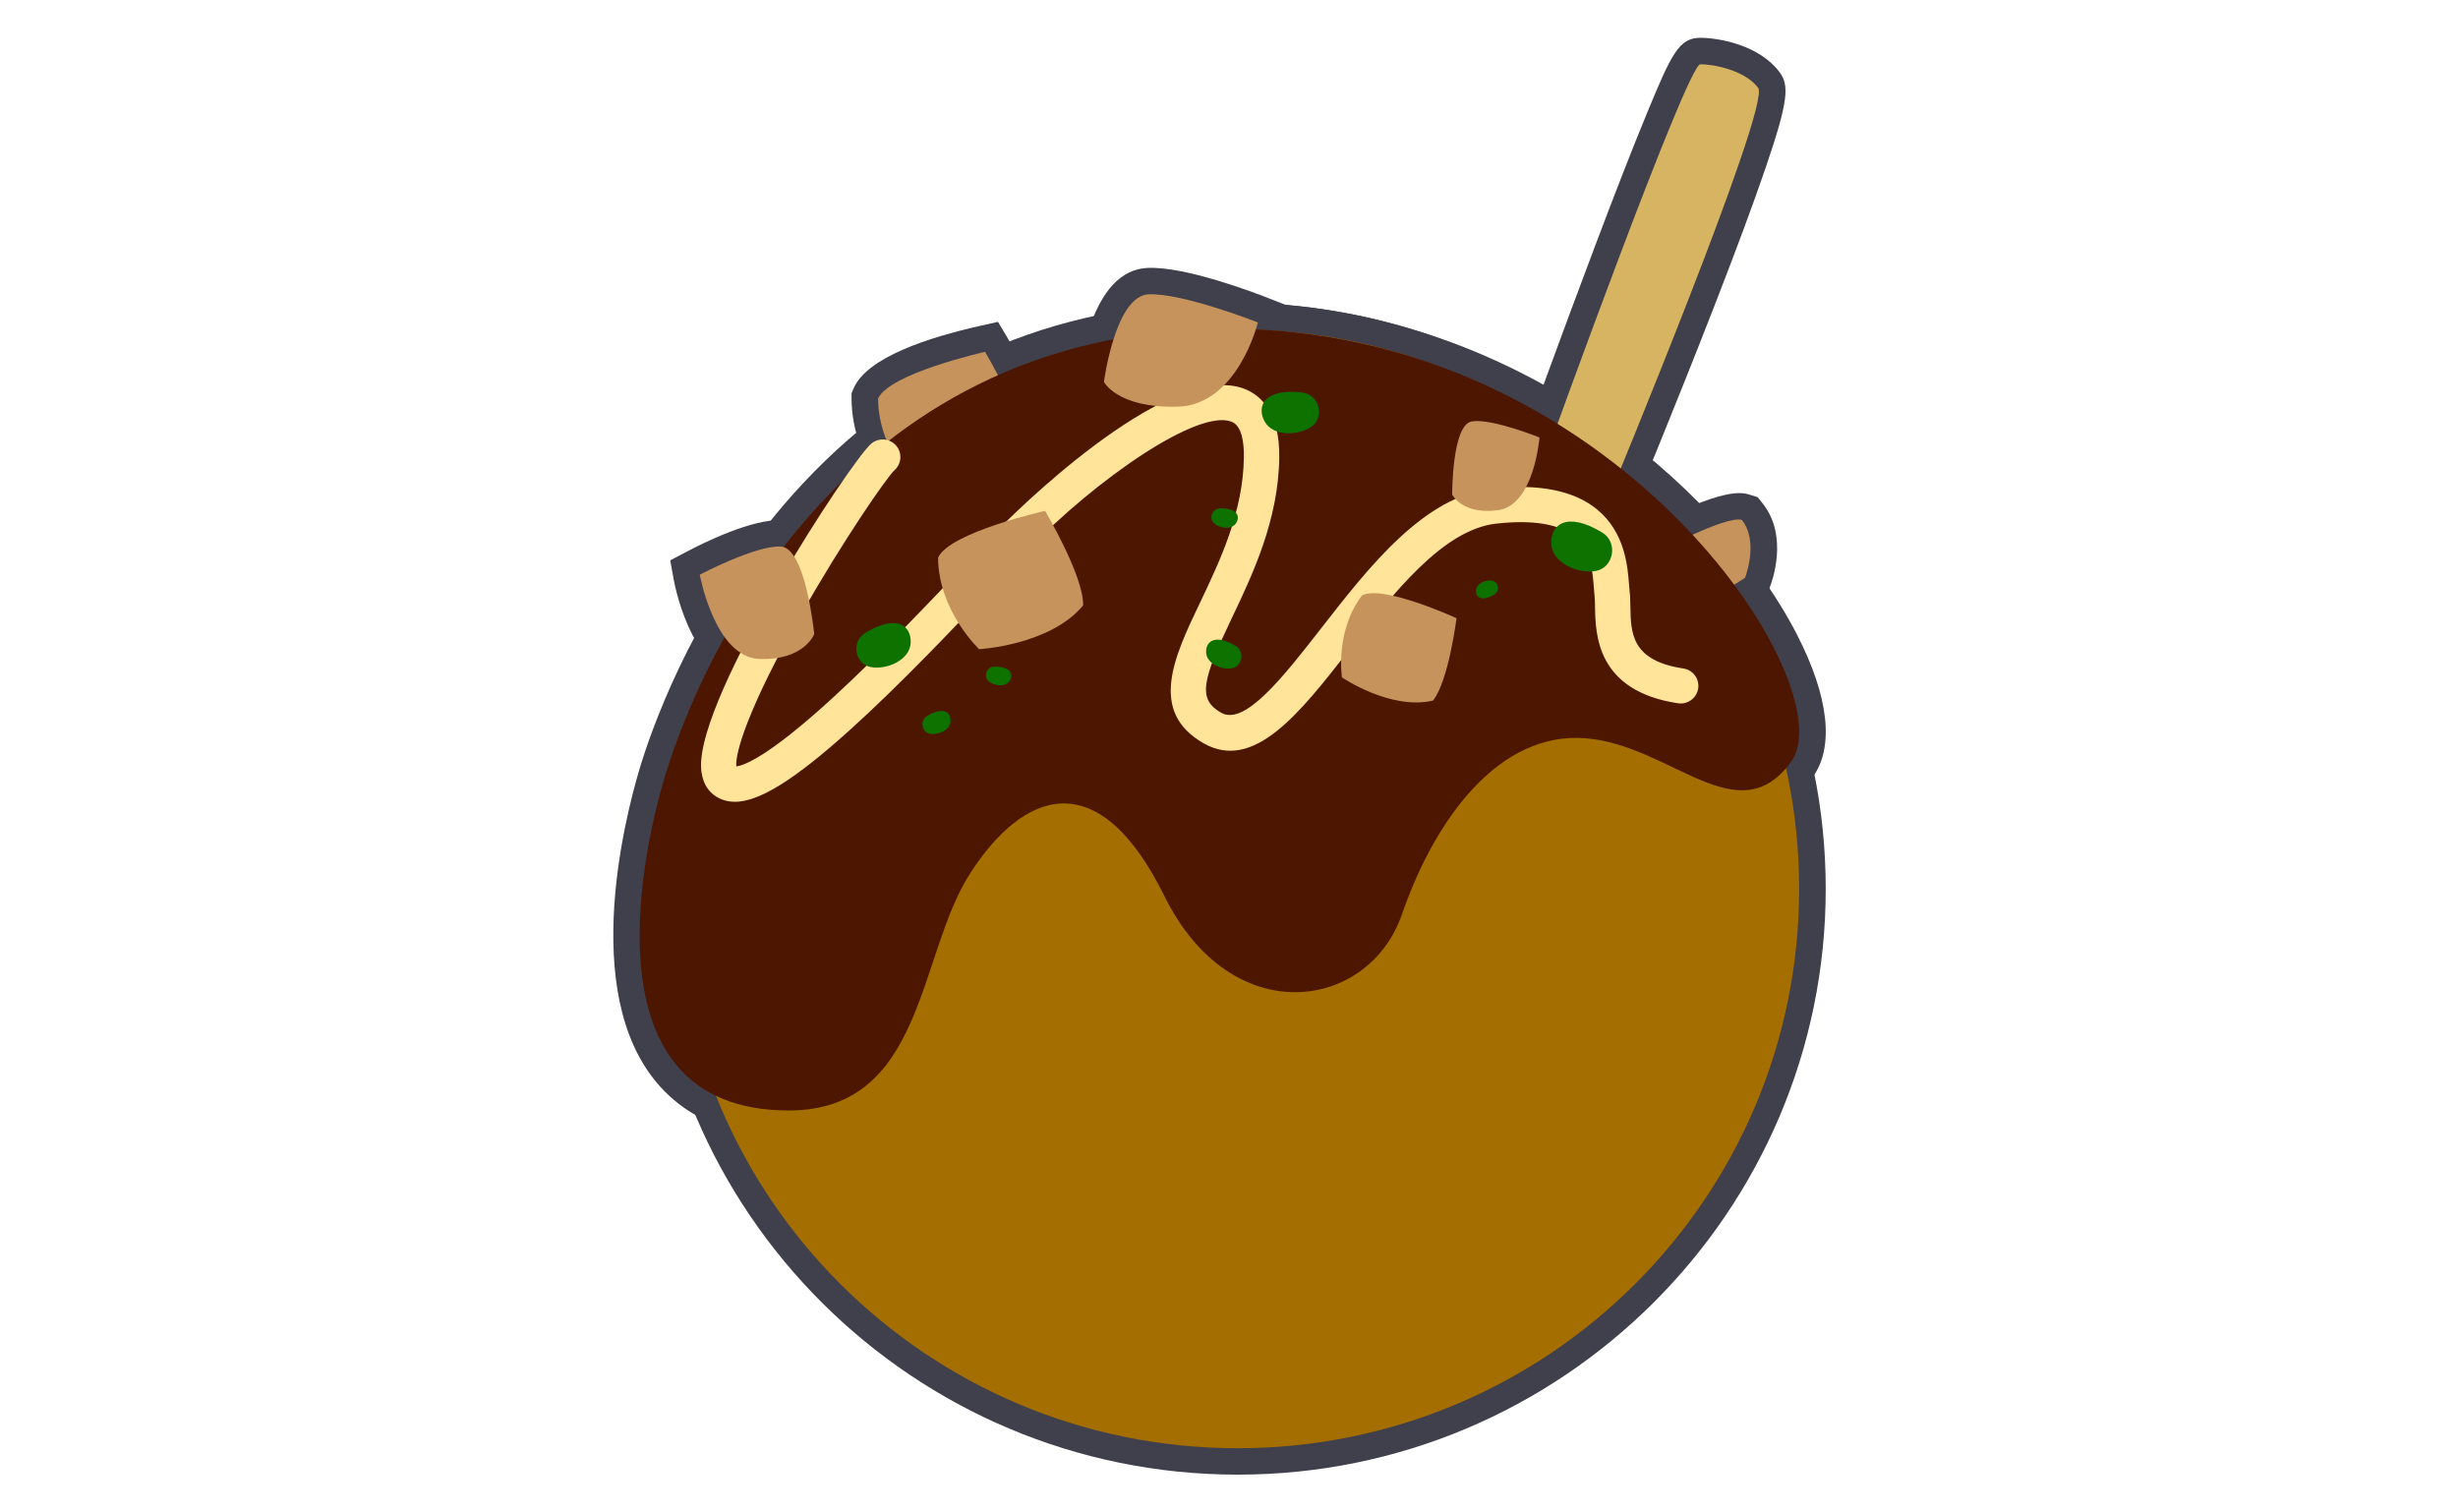 <svg width="130" height="80" viewBox="0 0 130 80" fill="none" xmlns="http://www.w3.org/2000/svg">
<path d="M65.463 78C48.315 78 34.366 64.1 34.366 47.017C34.366 29.934 48.317 16.033 65.463 16.033C82.609 16.033 96.56 29.934 96.56 47.017C96.56 64.1 82.609 78 65.463 78ZM65.463 18.829C49.863 18.829 37.172 31.474 37.172 47.017C37.172 62.56 49.863 75.204 65.463 75.204C81.063 75.204 93.754 62.56 93.754 47.017C93.754 31.474 81.063 18.829 65.463 18.829Z" fill="#403F4C"/>
<path d="M87.855 33.722H87.214L86.796 33.242C86.019 32.354 86.005 30.525 86.132 29.146L86.2 28.401L86.861 28.044C91.148 25.728 92.165 26.047 92.548 26.168L92.96 26.297L93.227 26.632C94.616 28.377 93.706 30.807 93.596 31.08L93.439 31.474L93.089 31.714C92.789 31.919 90.107 33.722 87.855 33.722ZM88.886 30.139C88.884 30.341 88.886 30.542 88.893 30.723C89.649 30.477 90.484 30.043 91.099 29.668C91.138 29.493 91.169 29.295 91.178 29.104C90.57 29.332 89.731 29.712 88.886 30.139Z" fill="#403F4C"/>
<path d="M48.082 27.355L47.645 26.94C47.539 26.84 45.056 24.454 45.037 21.094V20.798L45.154 20.528C45.872 18.887 49.157 17.839 51.788 17.247L52.782 17.024L53.301 17.897C53.83 18.785 55.553 21.828 55.509 23.648L55.497 24.132L55.186 24.505C53.093 27.017 49.127 27.296 48.683 27.32L48.079 27.352L48.082 27.355ZM47.876 21.569C48.033 22.837 48.725 23.89 49.178 24.458C50.154 24.312 51.664 23.925 52.637 23.112C52.457 22.406 51.957 21.273 51.398 20.225C49.878 20.64 48.447 21.183 47.876 21.569Z" fill="#403F4C"/>
<path d="M85.621 28.696L80.294 24.05L80.617 23.153C80.635 23.102 82.464 18.028 84.358 13.018C85.471 10.069 86.39 7.718 87.09 6.026C88.406 2.834 88.799 2 89.933 2C90.908 2 93.036 2.377 94.112 3.808C94.636 4.505 94.603 5.295 93.378 8.885C92.744 10.744 91.811 13.258 90.602 16.359C88.553 21.623 86.388 26.842 86.367 26.893L85.619 28.694L85.621 28.696ZM83.582 23.202L84.522 24.02C87.838 15.942 91.081 7.473 91.568 5.236C91.315 5.087 90.969 4.966 90.637 4.889C89.447 7.361 86.035 16.434 83.584 23.202H83.582Z" fill="#403F4C"/>
<path d="M41.715 60.134C38.469 60.134 36.014 59.034 34.419 56.865C30.607 51.686 33.359 42.126 33.951 40.262C34.711 37.86 37.01 31.683 41.902 26.189C47.904 19.451 55.612 16.017 64.807 15.984C71.705 15.956 78.452 18.037 84.302 21.988C88.951 25.129 92.864 29.346 95.036 33.559C96.724 36.835 97.024 39.512 95.876 41.096C93.418 44.489 90.359 43.028 87.899 41.853C86.561 41.215 85.177 40.553 83.755 40.437C79.892 40.118 76.948 44.556 75.48 48.808C74.483 51.69 71.925 53.671 68.962 53.857C65.478 54.076 62.248 51.888 60.333 48.009C59.057 45.425 57.654 43.964 56.377 43.892C55.2 43.829 53.786 44.943 52.49 46.954C51.747 48.109 51.234 49.647 50.694 51.278C49.382 55.222 47.75 60.132 41.717 60.132L41.715 60.134ZM64.924 18.78C64.886 18.78 64.851 18.78 64.816 18.78C56.454 18.808 49.45 21.925 43.999 28.044C39.465 33.135 37.332 38.871 36.626 41.101C36.376 41.893 35.539 44.719 35.3 47.86C35.052 51.103 35.532 53.645 36.682 55.211C37.735 56.641 39.381 57.336 41.715 57.336C45.529 57.336 46.597 54.701 48.028 50.4C48.601 48.678 49.193 46.895 50.126 45.446C52.036 42.475 54.251 40.973 56.533 41.101C58.93 41.236 61.056 43.144 62.849 46.774C64.248 49.607 66.469 51.215 68.784 51.068C70.641 50.952 72.189 49.738 72.825 47.9C75.173 41.103 79.343 37.273 83.984 37.65C85.923 37.809 87.618 38.617 89.113 39.332C92.181 40.798 92.735 40.656 93.6 39.461C93.911 39.032 93.885 37.445 92.541 34.836C90.605 31.084 86.938 27.145 82.729 24.302C77.381 20.688 71.226 18.778 64.928 18.778L64.924 18.78Z" fill="#403F4C"/>
<path d="M38.837 42.869C38.332 42.869 37.888 42.725 37.492 42.431C37.111 42.149 36.651 41.602 36.613 40.588C36.466 36.471 44.655 24.069 45.775 23.114L47.602 25.236C47.602 25.236 47.618 25.222 47.627 25.213C47.185 25.651 44.999 28.841 42.894 32.527C40.652 36.455 39.761 38.741 39.501 39.836C40.198 39.482 41.554 38.582 44.008 36.308C46.453 34.039 49.115 31.227 51.058 29.172C51.647 28.55 52.176 27.99 52.62 27.527C54.011 26.082 56.38 23.946 58.861 22.282C62.018 20.166 64.364 19.468 66.033 20.148C67.006 20.544 68.157 21.567 68.129 24.188C68.089 27.615 66.688 30.553 65.563 32.911C63.975 36.241 63.975 36.807 64.82 37.289C65.725 37.806 67.909 34.994 69.506 32.944C72.116 29.593 75.072 25.798 78.874 25.376C81.467 25.087 83.453 25.495 84.771 26.585C86.401 27.932 86.546 29.845 86.623 30.875C86.633 31.001 86.642 31.115 86.651 31.208C86.684 31.478 86.689 31.758 86.694 32.054C86.703 32.657 86.715 33.34 86.993 33.831C87.108 34.032 87.454 34.645 89.097 34.892L88.679 37.657C83.967 36.949 83.913 33.55 83.89 32.098C83.885 31.879 83.883 31.672 83.869 31.548C83.852 31.418 83.841 31.262 83.827 31.084C83.77 30.341 83.693 29.325 82.98 28.736C82.279 28.156 80.967 27.955 79.185 28.154C76.561 28.445 73.991 31.744 71.723 34.656C70.474 36.259 69.296 37.774 68.115 38.792C66.969 39.78 65.224 40.742 63.424 39.715C61.92 38.855 61.251 37.504 61.494 35.803C61.672 34.554 62.301 33.237 63.028 31.711C64.088 29.488 65.29 26.97 65.323 24.158C65.332 23.279 65.154 22.811 64.972 22.736C63.604 22.177 58.389 25.574 54.643 29.463C54.203 29.92 53.679 30.472 53.097 31.089C45.712 38.901 41.466 42.867 38.835 42.867L38.837 42.869Z" fill="#403F4C"/>
<path d="M40.374 36.257C40.29 36.257 40.206 36.257 40.117 36.252C36.717 36.127 35.733 31.206 35.63 30.644L35.447 29.64L36.355 29.162C37.136 28.75 39.811 27.408 41.403 27.517C42.547 27.594 44.004 28.678 44.462 33.41L44.492 33.731L44.378 34.034C44.062 34.875 42.867 36.257 40.374 36.257ZM38.651 31.152C39.02 32.296 39.638 33.435 40.222 33.456C40.999 33.484 41.406 33.303 41.609 33.154C41.455 32 41.167 30.84 40.912 30.334C40.41 30.432 39.544 30.744 38.651 31.15V31.152Z" fill="#403F4C"/>
<path d="M78.686 28.421C76.872 28.421 75.871 27.433 75.548 26.781L75.406 26.492V26.168C75.391 22.93 76.133 21.161 77.611 20.912C78.915 20.693 81.083 21.492 81.953 21.846L82.903 22.231L82.823 23.249C82.786 23.731 82.369 27.965 79.435 28.368C79.173 28.405 78.922 28.421 78.686 28.421ZM78.221 25.565C78.392 25.619 78.661 25.653 79.049 25.6C79.325 25.563 79.647 24.85 79.846 24.057C79.318 23.887 78.817 23.757 78.466 23.699C78.352 24.125 78.256 24.847 78.221 25.565Z" fill="#403F4C"/>
<path d="M61.998 22.914C58.378 22.914 57.314 21.185 57.136 20.831L56.942 20.446L56.998 20.02C57.005 19.969 57.167 18.743 57.569 17.49C58.254 15.355 59.302 14.239 60.679 14.172C62.653 14.072 66.329 15.472 67.044 15.754L68.183 16.199L67.896 17.382C67.842 17.604 66.532 22.793 62.323 22.909C62.213 22.911 62.106 22.914 62.001 22.914H61.998ZM59.891 19.705C60.244 19.903 60.948 20.153 62.244 20.115C63.474 20.083 64.285 18.857 64.732 17.89C63.336 17.417 61.715 16.965 60.911 16.965C60.569 17.266 60.132 18.466 59.889 19.708L59.891 19.705Z" fill="#403F4C"/>
<path d="M74.895 38.554C72.558 38.554 70.452 37.168 70.183 36.984L69.68 36.641L69.589 36.04C69.57 35.917 69.147 32.981 70.915 30.656L71.092 30.423L71.347 30.281C72.748 29.498 75.531 30.472 77.621 31.427L78.557 31.853L78.43 32.869C78.32 33.745 77.885 36.695 76.885 37.932L76.583 38.307L76.113 38.417C75.706 38.512 75.299 38.552 74.897 38.552L74.895 38.554ZM72.334 35.01C72.996 35.358 73.99 35.758 74.895 35.758H74.911C75.107 35.257 75.318 34.437 75.479 33.559C74.443 33.153 73.419 32.848 72.865 32.785C72.437 33.573 72.341 34.444 72.334 35.01Z" fill="#403F4C"/>
<path d="M51.258 35.768L50.82 35.353C50.715 35.253 48.232 32.867 48.213 29.507V29.211L48.33 28.941C49.048 27.301 52.333 26.252 54.964 25.66L55.958 25.437L56.477 26.311C57.005 27.198 58.729 30.241 58.684 32.061L58.673 32.545L58.362 32.918C56.269 35.43 52.303 35.709 51.858 35.733L51.255 35.765L51.258 35.768ZM51.052 29.983C51.208 31.25 51.901 32.303 52.354 32.872C53.329 32.725 54.84 32.338 55.813 31.525C55.633 30.819 55.132 29.687 54.574 28.638C53.053 29.053 51.622 29.596 51.052 29.983Z" fill="#403F4C"/>
<path d="M49.346 40.22C49.213 40.22 49.082 40.209 48.953 40.188C48.174 40.053 47.576 39.456 47.426 38.669C47.276 37.879 47.623 37.098 48.308 36.681C49.517 35.945 50.373 36.234 50.775 36.469C51.376 36.823 51.712 37.476 51.68 38.212C51.654 38.783 51.38 39.305 50.908 39.68C50.475 40.027 49.903 40.218 49.346 40.218V40.22ZM48.96 37.748C48.911 37.851 48.881 37.965 48.876 38.084C48.864 38.342 49.009 38.627 49.245 38.808C49.481 38.988 49.732 39.016 49.863 39.002C50.118 38.799 50.244 38.468 50.183 38.149C50.115 37.788 49.814 37.499 49.437 37.434C49.297 37.41 49.231 37.438 49.152 37.501C49.072 37.564 49.007 37.65 48.96 37.748Z" fill="#403F4C"/>
<path d="M64.96 36.763C64.343 36.763 63.707 36.548 63.225 36.164C62.715 35.756 62.418 35.194 62.39 34.579C62.353 33.787 62.713 33.091 63.352 32.713C63.789 32.457 64.722 32.149 66.085 32.976C66.819 33.424 67.189 34.258 67.028 35.104C66.868 35.945 66.228 36.581 65.4 36.725C65.257 36.751 65.11 36.763 64.963 36.763H64.96ZM64.958 33.964C64.958 33.964 64.937 33.964 64.913 33.971C64.591 34.027 64.327 34.279 64.27 34.582C64.226 34.812 64.303 35.055 64.46 35.227C64.544 35.218 64.654 35.19 64.766 35.127L65.194 34.43C65.175 34.165 65.023 34.002 64.96 33.964H64.958ZM65.192 34.43L64.764 35.127C64.808 35.101 64.855 35.071 64.9 35.034C65.112 34.854 65.201 34.612 65.192 34.449C65.192 34.442 65.192 34.437 65.192 34.43Z" fill="#403F4C"/>
<path d="M46.361 36.711C46.181 36.711 46.003 36.697 45.83 36.667C44.866 36.499 44.123 35.756 43.936 34.775C43.746 33.785 44.179 32.806 45.037 32.284C46.707 31.269 47.82 31.509 48.461 31.886C49.197 32.322 49.611 33.139 49.569 34.074C49.536 34.801 49.178 35.469 48.566 35.959C47.962 36.441 47.142 36.714 46.361 36.714V36.711Z" fill="#403F4C"/>
<path d="M84.068 31.627C83.231 31.627 82.349 31.334 81.703 30.817C81.056 30.299 80.679 29.593 80.642 28.827C80.597 27.841 81.03 26.981 81.802 26.527C82.48 26.126 83.668 25.879 85.466 26.974C86.366 27.522 86.82 28.549 86.621 29.591C86.425 30.623 85.646 31.401 84.636 31.578C84.451 31.611 84.259 31.627 84.068 31.627Z" fill="#403F4C"/>
<path d="M68.15 24.314C67.877 24.314 67.608 24.283 67.351 24.221C66.581 24.032 65.971 23.57 65.632 22.92C65.195 22.084 65.225 21.161 65.714 20.453C66.139 19.836 67.061 19.148 69.025 19.372C70.031 19.486 70.842 20.197 71.09 21.185C71.338 22.161 70.973 23.153 70.164 23.715C69.603 24.104 68.868 24.316 68.15 24.316V24.314Z" fill="#403F4C"/>
<path d="M78.448 33.049C78.036 33.049 77.723 32.918 77.526 32.802C76.958 32.466 76.638 31.853 76.67 31.164C76.696 30.628 76.948 30.141 77.386 29.791C77.872 29.402 78.548 29.228 79.156 29.335C79.89 29.463 80.456 30.024 80.599 30.763C80.739 31.506 80.414 32.24 79.769 32.634C79.259 32.944 78.815 33.049 78.448 33.049ZM78.265 30.274C77.935 30.495 77.767 30.896 77.84 31.285C77.917 31.693 78.251 32.017 78.672 32.089C78.857 32.121 78.999 32.086 79.14 31.975C79.191 31.935 79.236 31.886 79.275 31.835C79.39 31.686 79.46 31.495 79.469 31.294C79.483 30.977 79.308 30.644 79.023 30.444C78.714 30.227 78.394 30.236 78.263 30.276L78.265 30.274Z" fill="#403F4C"/>
<path d="M52.906 37.648C52.352 37.648 51.788 37.448 51.377 37.096C50.797 36.597 50.596 35.807 50.862 35.083C51.129 34.353 51.805 33.876 52.581 33.869C52.595 33.869 52.609 33.869 52.623 33.869C53.923 33.869 54.47 34.514 54.683 34.901C55.006 35.493 54.966 36.199 54.573 36.793C54.269 37.252 53.785 37.55 53.212 37.629C53.112 37.643 53.011 37.65 52.911 37.65L52.906 37.648ZM52.59 34.931C52.448 35.001 52.319 35.113 52.228 35.251C52.066 35.495 52.043 35.847 52.172 36.148C52.305 36.462 52.553 36.618 52.679 36.66C53.046 36.627 53.369 36.388 53.495 36.043C53.631 35.672 53.516 35.244 53.205 34.978C53.084 34.873 52.971 34.838 52.819 34.859C52.74 34.871 52.663 34.894 52.588 34.931H52.59Z" fill="#403F4C"/>
<path d="M64.858 29.314C64.295 29.314 63.722 29.109 63.303 28.753C62.718 28.252 62.515 27.452 62.784 26.721C63.055 25.982 63.736 25.502 64.519 25.493C64.533 25.493 64.547 25.493 64.564 25.493C65.887 25.493 66.444 26.148 66.659 26.539C66.986 27.136 66.942 27.851 66.544 28.45C66.236 28.913 65.747 29.214 65.167 29.295C65.066 29.309 64.961 29.316 64.858 29.316V29.314ZM64.531 26.607C64.402 26.674 64.285 26.779 64.201 26.907C64.044 27.142 64.023 27.485 64.145 27.779C64.271 28.081 64.505 28.238 64.631 28.282C64.987 28.247 65.296 28.012 65.419 27.678C65.553 27.315 65.438 26.893 65.134 26.635C65.003 26.52 64.9 26.509 64.781 26.525C64.697 26.537 64.613 26.565 64.531 26.609V26.607Z" fill="#403F4C"/>
<path d="M65.46 76.602C81.86 76.602 95.154 63.356 95.154 47.017C95.154 30.677 81.86 17.431 65.46 17.431C49.061 17.431 35.767 30.677 35.767 47.017C35.767 63.356 49.061 76.602 65.46 76.602Z" fill="#A56E00"/>
<path d="M87.526 29.272C87.526 29.272 91.289 27.238 92.124 27.501C93.047 28.664 92.29 30.565 92.29 30.565C92.29 30.565 89.731 32.326 87.851 32.326C87.306 31.704 87.526 29.274 87.526 29.274V29.272Z" fill="#C6935C"/>
<path d="M52.097 18.61C52.097 18.61 47.025 19.749 46.44 21.084C46.455 23.887 48.611 25.924 48.611 25.924C48.611 25.924 52.347 25.726 54.111 23.612C54.148 22.053 52.099 18.61 52.099 18.61H52.097Z" fill="#C6935C"/>
<path d="M81.935 23.626C81.935 23.626 89.226 3.398 89.93 3.398C90.634 3.398 92.283 3.71 92.987 4.647C93.69 5.583 85.069 26.359 85.069 26.359L81.933 23.626H81.935Z" fill="#D6B461"/>
<path d="M35.284 40.684C34.099 44.428 30.638 58.738 41.711 58.738C48.899 58.738 48.525 50.523 51.303 46.206C54.078 41.888 58.052 40.243 61.585 47.399C65.118 54.554 72.379 53.475 74.147 48.361C75.915 43.244 79.322 38.68 83.866 39.05C88.409 39.421 91.922 44.167 94.733 40.285C97.632 36.282 85.379 17.317 64.807 17.389C44.236 17.461 36.926 35.509 35.284 40.688V40.684Z" fill="#4D1600"/>
<path d="M38.855 42.408C38.441 42.408 38.084 42.289 37.768 42.058C37.468 41.839 37.108 41.401 37.078 40.574C36.94 36.697 44.987 24.4 46.076 23.47C46.469 23.135 47.058 23.181 47.395 23.57C47.73 23.959 47.685 24.547 47.297 24.882C46.906 25.248 44.65 28.484 42.382 32.478C39.505 37.541 38.876 39.873 38.942 40.537C39.302 40.5 40.567 40.097 44.042 36.911C46.577 34.589 49.362 31.644 51.394 29.495C51.981 28.873 52.509 28.316 52.954 27.855C53.04 27.764 61.73 18.906 65.855 20.583C66.692 20.924 67.686 21.825 67.658 24.188C67.62 27.513 66.243 30.399 65.137 32.718C63.575 35.993 63.329 36.981 64.583 37.699C65.836 38.414 67.887 35.782 69.872 33.235C72.424 29.959 75.316 26.245 78.924 25.844C81.387 25.572 83.253 25.945 84.471 26.949C85.947 28.167 86.082 29.954 86.157 30.914C86.167 31.049 86.176 31.168 86.188 31.268C86.218 31.515 86.223 31.781 86.228 32.065C86.251 33.482 86.274 34.945 89.029 35.358C89.539 35.434 89.892 35.91 89.815 36.418C89.737 36.925 89.26 37.275 88.751 37.2C84.429 36.55 84.382 33.54 84.359 32.093C84.354 31.863 84.352 31.644 84.333 31.494C84.317 31.369 84.305 31.22 84.294 31.054C84.23 30.229 84.144 29.097 83.279 28.384C82.467 27.713 81.071 27.482 79.133 27.697C76.312 28.009 73.677 31.392 71.353 34.377C68.764 37.699 66.323 40.837 63.654 39.314C60.72 37.636 62.106 34.728 63.449 31.916C64.529 29.651 65.754 27.084 65.787 24.167C65.796 23.442 65.691 22.531 65.146 22.31C63.392 21.597 57.977 25.329 54.303 29.146C53.861 29.605 53.34 30.157 52.755 30.774C50.583 33.074 47.606 36.222 44.912 38.645C42.05 41.222 40.165 42.413 38.853 42.413L38.855 42.408Z" fill="#FFE499"/>
<path d="M37.011 30.397C37.011 30.397 37.801 34.768 40.168 34.854C42.534 34.941 43.063 33.542 43.063 33.542C43.063 33.542 42.623 28.997 41.309 28.911C39.995 28.824 37.011 30.397 37.011 30.397Z" fill="#C6935C"/>
<path d="M81.422 23.139C81.422 23.139 81.142 26.721 79.24 26.984C77.342 27.245 76.804 26.161 76.804 26.161C76.804 26.161 76.787 22.466 77.84 22.291C78.892 22.116 81.422 23.142 81.422 23.142V23.139Z" fill="#C6935C"/>
<path d="M66.528 17.054C66.528 17.054 65.467 21.425 62.279 21.511C59.092 21.597 58.386 20.199 58.386 20.199C58.386 20.199 58.975 15.653 60.745 15.567C62.515 15.481 66.528 17.054 66.528 17.054Z" fill="#C6935C"/>
<path d="M77.032 32.697C77.032 32.697 73.103 30.9 72.03 31.499C70.599 33.382 70.973 35.83 70.973 35.83C70.973 35.83 73.538 37.583 75.788 37.056C76.615 36.033 77.034 32.697 77.034 32.697H77.032Z" fill="#C6935C"/>
<path d="M55.271 27.023C55.271 27.023 50.199 28.163 49.614 29.498C49.628 32.301 51.784 34.337 51.784 34.337C51.784 34.337 55.521 34.139 57.284 32.026C57.322 30.467 55.273 27.023 55.273 27.023H55.271Z" fill="#C6935C"/>
<path d="M49.034 37.874C49.892 37.352 50.294 37.678 50.273 38.149C50.252 38.62 49.623 38.888 49.19 38.811C48.758 38.734 48.629 38.119 49.034 37.874Z" fill="#0E7200"/>
<path d="M65.349 34.169C64.269 33.512 63.761 33.922 63.789 34.514C63.817 35.106 64.608 35.444 65.153 35.348C65.697 35.253 65.859 34.477 65.351 34.169H65.349Z" fill="#0E7200"/>
<path d="M45.766 33.475C47.429 32.464 48.208 33.095 48.165 34.006C48.123 34.915 46.907 35.434 46.07 35.288C45.233 35.141 44.985 33.95 45.766 33.475Z" fill="#0E7200"/>
<path d="M84.737 28.167C82.87 27.033 81.996 27.743 82.045 28.762C82.092 29.782 83.457 30.364 84.395 30.201C85.333 30.038 85.611 28.701 84.737 28.167Z" fill="#0E7200"/>
<path d="M68.864 20.761C66.893 20.535 66.446 21.453 66.874 22.275C67.305 23.097 68.651 23.058 69.362 22.566C70.073 22.075 69.79 20.868 68.864 20.761Z" fill="#0E7200"/>
<path d="M79.035 31.443C78.366 31.851 78.053 31.595 78.069 31.229C78.085 30.863 78.576 30.653 78.913 30.712C79.25 30.77 79.35 31.25 79.035 31.441V31.443Z" fill="#0E7200"/>
<path d="M52.59 35.264C53.467 35.255 53.621 35.679 53.395 36.019C53.168 36.359 52.579 36.283 52.289 36.033C51.999 35.784 52.179 35.267 52.59 35.262V35.264Z" fill="#0E7200"/>
<path d="M64.532 26.888C65.447 26.879 65.608 27.319 65.372 27.676C65.136 28.032 64.521 27.951 64.219 27.692C63.917 27.433 64.105 26.893 64.535 26.888H64.532Z" fill="#0E7200"/>
</svg>
